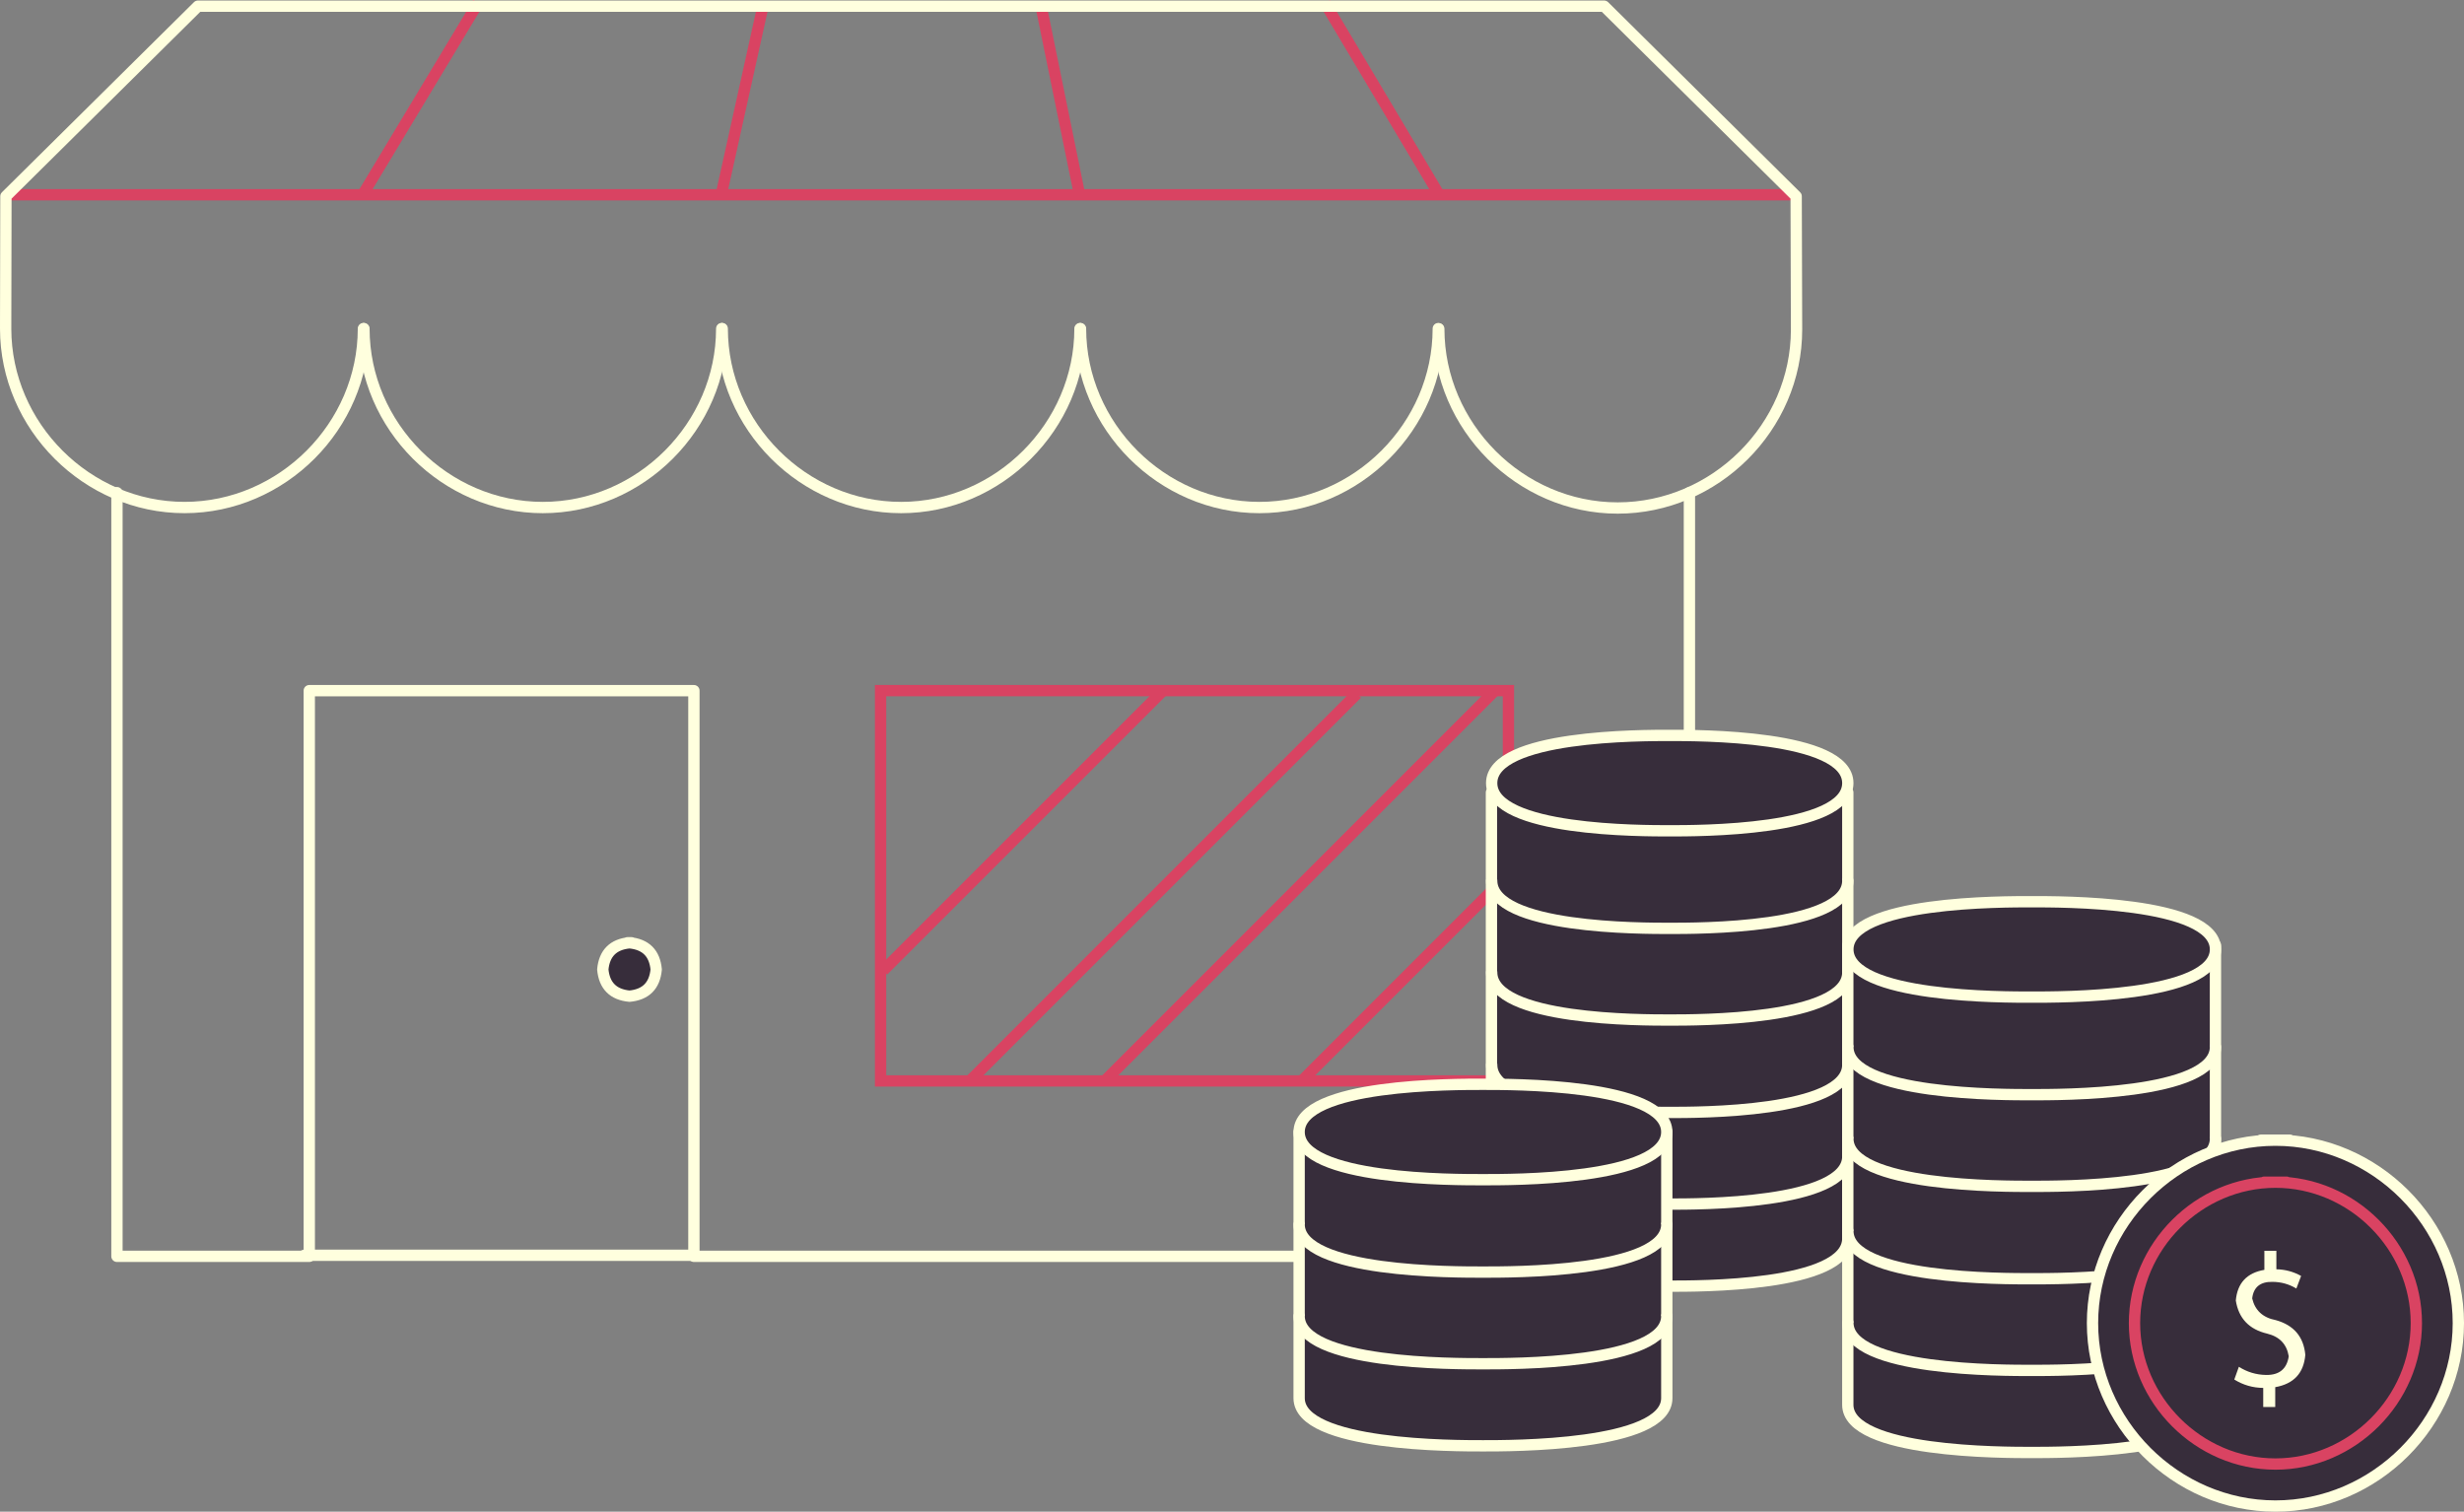 <?xml version="1.0" encoding="utf-8"?>
<!-- Generator: Adobe Illustrator 15.0.0, SVG Export Plug-In . SVG Version: 6.00 Build 0)  -->
<svg version="1.2" baseProfile="tiny" id="Layer_1" xmlns="http://www.w3.org/2000/svg" xmlns:xlink="http://www.w3.org/1999/xlink"
	 x="0px" y="0px" width="435.617px" height="267.242px" viewBox="0 0 435.617 267.242" overflow="inherit" xml:space="preserve">
<rect x="0" y="0" width="435.617" height="267.242" fill="#808080" stroke="none"/>
<g>
	<path fill="none" stroke="#d94362" stroke-width="2" stroke-miterlimit="10" d="M64.342,34.045
		c6.727-11.176,13.455-22.353,20.182-33.529"/>
	<path fill="none" stroke="#d94362" stroke-width="2" stroke-miterlimit="10" d="M254.204,34.045
		c-6.646-11.161-13.29-22.322-19.935-33.483"/>
	<path fill="none" stroke="#d94362" stroke-width="2" stroke-miterlimit="10" d="M127.562,34.175
		c2.483-11.22,4.966-22.439,7.449-33.659"/>
	<path fill="none" stroke="#d94362" stroke-width="2" stroke-miterlimit="10" d="M190.811,34.175
		c-2.291-11.22-4.582-22.439-6.872-33.659"/>
	<path fill="none" stroke="#d94362" stroke-width="2" stroke-miterlimit="10" d="M1.048,34.433c105.501,0,211.002,0,316.503,0"/>
	<path fill="none" stroke="#ffffde" stroke-width="2" stroke-linecap="round" stroke-linejoin="round" stroke-miterlimit="10" d="
		M298.677,87.094c0,45,0,90,0,135c-58.667,0-117.333,0-176,0c0-33.333,0-66.667,0-100c-22.667,0-45.333,0-68,0
		c0,33.333,0,66.667,0,100c-11.333,0-22.667,0-34,0c0-45,0-90,0-135"/>
	<path fill="none" stroke="#ffffde" stroke-width="2" stroke-linecap="round" stroke-linejoin="round" stroke-miterlimit="10" d="
		M64.342,58.095c0,17.24,14.385,31.627,31.625,31.627c17.241,0,31.626-14.387,31.626-31.627"/>
	<path fill="none" stroke="#ffffde" stroke-width="2" stroke-linecap="round" stroke-linejoin="round" stroke-miterlimit="10" d="
		M127.685,58.095c0,17.24,14.384,31.627,31.625,31.627c17.241,0,31.626-14.387,31.626-31.627"/>
	<path fill="none" stroke="#ffffde" stroke-width="2" stroke-linecap="round" stroke-linejoin="round" stroke-miterlimit="10" d="
		M191.026,58.095c0,17.24,14.384,31.627,31.625,31.627c17.241,0,31.626-14.387,31.626-31.627"/>
	<path fill="none" stroke="#ffffde" stroke-width="2" stroke-linecap="round" stroke-linejoin="round" stroke-miterlimit="10" d="
		M64.251,58.095c0,17.24-14.385,31.627-31.626,31.625C15.385,89.72,1,75.334,1,58.095c0.016-7.798,0.031-15.597,0.047-23.396
		C12.363,23.498,23.678,12.295,34.993,1.094c82.87,0,165.74,0,248.61,0c11.315,11.202,22.63,22.404,33.945,33.605
		c0.023,7.855,0.047,15.711,0.069,23.567c-0.002,17.246-14.403,31.54-31.625,31.54c-17.25,0-31.626-14.431-31.626-31.668"/>
	<path fill="none" stroke="#d94362" stroke-width="2" stroke-miterlimit="10" d="M155.677,122.093c37,0,74,0,111,0c0,23,0,46,0,69
		c-37,0-74,0-111,0C155.677,168.093,155.677,145.093,155.677,122.093L155.677,122.093z"/>
	<path fill="none" d="M53.827,221.907c22.802,0,45.604,0,68.405,0"/>
	<path fill="none" stroke="#ffffde" stroke-width="2" stroke-linecap="round" stroke-linejoin="round" stroke-miterlimit="10" d="
		M53.827,221.907c22.802,0,45.604,0,68.405,0"/>
	<path fill="#372D3B" d="M116.011,171.387c-0.27,2.876-1.843,4.45-4.719,4.721c-2.876-0.271-4.449-1.844-4.718-4.721
		c0.27-2.875,1.842-4.448,4.718-4.719C114.168,166.938,115.74,168.512,116.011,171.387"/>
	<path fill="none" stroke="#ffffde" stroke-width="2" stroke-linecap="round" stroke-linejoin="round" stroke-miterlimit="10" d="
		M111.292,166.668c2.876,0.271,4.449,1.843,4.719,4.719c-0.27,2.876-1.842,4.449-4.719,4.719c-2.876-0.27-4.45-1.843-4.72-4.719
		C106.843,168.511,108.416,166.938,111.292,166.668C112.595,166.668,109.989,166.668,111.292,166.668z"/>
	<path fill="none" stroke="#d94362" stroke-width="2" stroke-miterlimit="10" d="M156.154,171.566
		c16.491-16.491,32.982-32.981,49.474-49.473"/>
	<path fill="none" stroke="#d94362" stroke-width="2" stroke-miterlimit="10" d="M171.493,191.055
		c22.801-22.802,45.603-45.604,68.404-68.406"/>
	<path fill="none" stroke="#d94362" stroke-width="2" stroke-miterlimit="10" d="M195.479,190.908
		c22.938-22.938,45.877-45.875,68.815-68.813"/>
	<path fill="none" stroke="#d94362" stroke-width="2" stroke-miterlimit="10" d="M230.16,191.055
		c17.229-17.229,34.456-34.456,51.684-51.685"/>
	<path fill="#372D3B" d="M263.677,140.094c0,26.28,0,52.562,0,78.842c0,8.58,26.777,8.433,31.5,8.433c4.721,0,31.5,0.151,31.5-8.427
		c0-26.282,0-52.565,0-78.848"/>
	<path fill="none" stroke="#ffffde" stroke-width="2" stroke-linecap="round" stroke-linejoin="round" stroke-miterlimit="10" d="
		M263.677,140.094c0,26.28,0,52.562,0,78.842c0,8.58,26.777,8.433,31.5,8.433c4.721,0,31.5,0.151,31.5-8.427
		c0-26.282,0-52.565,0-78.848"/>
	<path fill="#372D3B" d="M326.68,204.43c0,8.525-26.758,8.432-31.482,8.432s-31.48,0.094-31.48-8.432"/>
	<path fill="none" stroke="#ffffde" stroke-width="2" stroke-linecap="round" stroke-linejoin="round" stroke-miterlimit="10" d="
		M326.68,204.43c0,8.525-26.758,8.432-31.482,8.432s-31.48,0.094-31.48-8.432"/>
	<path fill="#372D3B" d="M326.68,188.227c0,8.524-26.759,8.431-31.482,8.431c-4.725,0-31.48,0.093-31.48-8.431"/>
	<path fill="none" stroke="#ffffde" stroke-width="2" stroke-linecap="round" stroke-linejoin="round" stroke-miterlimit="10" d="
		M326.68,188.227c0,8.524-26.759,8.431-31.482,8.431c-4.725,0-31.48,0.093-31.48-8.431"/>
	<path fill="#372D3B" d="M326.68,171.891c0,8.525-26.758,8.432-31.482,8.432s-31.48,0.094-31.48-8.432"/>
	<path fill="none" stroke="#ffffde" stroke-width="2" stroke-linecap="round" stroke-linejoin="round" stroke-miterlimit="10" d="
		M326.68,171.891c0,8.525-26.758,8.432-31.482,8.432s-31.48,0.094-31.48-8.432"/>
	<path fill="#372D3B" d="M326.68,155.688c0,8.524-26.759,8.431-31.482,8.431c-4.725,0-31.48,0.093-31.48-8.431"/>
	<path fill="none" stroke="#ffffde" stroke-width="2" stroke-linecap="round" stroke-linejoin="round" stroke-miterlimit="10" d="
		M326.68,155.688c0,8.524-26.759,8.431-31.482,8.431c-4.725,0-31.48,0.093-31.48-8.431"/>
	<path fill="#372D3B" d="M326.68,138.438c0,8.525-26.758,8.432-31.482,8.432s-31.48,0.094-31.48-8.432
		c0-8.522,26.758-8.43,31.48-8.43C299.921,130.008,326.68,129.915,326.68,138.438"/>
	<path fill="none" stroke="#ffffde" stroke-width="2" stroke-linecap="round" stroke-linejoin="round" stroke-miterlimit="10" d="
		M295.198,130.007c4.725,0,31.482-0.094,31.482,8.431c0,8.525-26.758,8.432-31.482,8.432s-31.481,0.094-31.481-8.432
		C263.716,129.913,290.473,130.007,295.198,130.007C303.891,130.007,286.504,130.007,295.198,130.007z"/>
	<path fill="#372D3B" d="M229.677,200.094c0,15.689,0,31.378,0,47.067c0,8.526,27.765,8.432,32.5,8.432s32.5,0.099,32.5-8.427
		c0-15.69,0-31.382,0-47.072"/>
	<path fill="none" stroke="#ffffde" stroke-width="2" stroke-linecap="round" stroke-linejoin="round" stroke-miterlimit="10" d="
		M229.677,200.094c0,15.689,0,31.378,0,47.067c0,8.526,27.765,8.432,32.5,8.432s32.5,0.099,32.5-8.427c0-15.69,0-31.382,0-47.072"/>
	<path fill="#372D3B" d="M326.677,167.094c0,27.081,0,54.162,0,81.243c0,8.526,27.764,8.435,32.5,8.435
		c4.735,0,32.5,0.096,32.5-8.429c0-27.083,0-54.166,0-81.249"/>
	<path fill="none" stroke="#ffffde" stroke-width="2" stroke-linecap="round" stroke-linejoin="round" stroke-miterlimit="10" d="
		M326.677,167.094c0,27.081,0,54.162,0,81.243c0,8.526,27.764,8.435,32.5,8.435c4.735,0,32.5,0.096,32.5-8.429
		c0-27.083,0-54.166,0-81.249"/>
	<path fill="#372D3B" d="M294.677,232.655c0,8.578-27.77,8.431-32.5,8.431c-4.731,0-32.5,0.148-32.5-8.431"/>
	<path fill="none" stroke="#ffffde" stroke-width="2" stroke-linecap="round" stroke-linejoin="round" stroke-miterlimit="10" d="
		M294.677,232.655c0,8.578-27.77,8.431-32.5,8.431c-4.731,0-32.5,0.148-32.5-8.431"/>
	<path fill="#372D3B" d="M294.677,216.452c0,8.578-27.77,8.43-32.5,8.43s-32.5,0.148-32.5-8.43"/>
	<path fill="none" stroke="#ffffde" stroke-width="2" stroke-linecap="round" stroke-linejoin="round" stroke-miterlimit="10" d="
		M294.677,216.452c0,8.578-27.77,8.43-32.5,8.43s-32.5,0.148-32.5-8.43"/>
	<path fill="#372D3B" d="M294.677,200.117c0,8.577-27.77,8.431-32.5,8.431s-32.5,0.147-32.5-8.431c0-8.576,27.771-8.43,32.5-8.43
		S294.677,191.541,294.677,200.117"/>
	<path fill="none" stroke="#ffffde" stroke-width="2" stroke-linecap="round" stroke-linejoin="round" stroke-miterlimit="10" d="
		M262.177,191.686c4.731,0,32.5-0.147,32.5,8.432c0,8.578-27.77,8.431-32.5,8.431s-32.5,0.147-32.5-8.431
		C229.677,191.538,257.446,191.686,262.177,191.686C271.152,191.686,253.202,191.686,262.177,191.686z"/>
	<path fill="#372D3B" d="M391.68,167.84c0,8.578-27.763,8.432-32.494,8.432s-32.493,0.146-32.493-8.432
		c0-8.576,27.763-8.43,32.493-8.43C363.915,159.41,391.68,159.264,391.68,167.84"/>
	<path fill="none" stroke="#ffffde" stroke-width="2" stroke-linecap="round" stroke-linejoin="round" stroke-miterlimit="10" d="
		M359.186,159.409c4.73,0,32.494-0.146,32.494,8.431c0,8.578-27.763,8.432-32.494,8.432s-32.494,0.146-32.494-8.432
		C326.692,159.263,354.455,159.409,359.186,159.409C368.158,159.409,350.213,159.409,359.186,159.409z"/>
	<path fill="#372D3B" d="M391.68,233.832c0,8.576-27.764,8.432-32.494,8.432c-4.731,0-32.493,0.146-32.493-8.432"/>
	<path fill="none" stroke="#ffffde" stroke-width="2" stroke-linecap="round" stroke-linejoin="round" stroke-miterlimit="10" d="
		M391.68,233.832c0,8.576-27.764,8.432-32.494,8.432c-4.731,0-32.493,0.146-32.493-8.432"/>
	<path fill="#372D3B" d="M391.68,217.628c0,8.577-27.764,8.431-32.494,8.431c-4.731,0-32.493,0.148-32.493-8.431"/>
	<path fill="none" stroke="#ffffde" stroke-width="2" stroke-linecap="round" stroke-linejoin="round" stroke-miterlimit="10" d="
		M391.68,217.628c0,8.577-27.764,8.431-32.494,8.431c-4.731,0-32.493,0.148-32.493-8.431"/>
	<path fill="#372D3B" d="M391.68,201.293c0,8.578-27.763,8.432-32.494,8.432s-32.493,0.146-32.493-8.432"/>
	<path fill="none" stroke="#ffffde" stroke-width="2" stroke-linecap="round" stroke-linejoin="round" stroke-miterlimit="10" d="
		M391.68,201.293c0,8.578-27.763,8.432-32.494,8.432s-32.493,0.146-32.493-8.432"/>
	<path fill="#372D3B" d="M391.68,185.089c0,8.578-27.763,8.431-32.494,8.431s-32.493,0.148-32.493-8.431"/>
	<path fill="none" stroke="#ffffde" stroke-width="2" stroke-linecap="round" stroke-linejoin="round" stroke-miterlimit="10" d="
		M391.68,185.089c0,8.578-27.763,8.431-32.494,8.431s-32.493,0.148-32.493-8.431"/>
	<path fill="#372D3B" d="M434.617,233.902c0,17.629-14.711,32.34-32.34,32.34s-32.339-14.711-32.339-32.34
		c0-17.628,14.711-32.34,32.339-32.34C419.906,201.562,434.617,216.273,434.617,233.902"/>
	<path fill="none" stroke="#ffffde" stroke-width="2" stroke-linecap="round" stroke-linejoin="round" stroke-miterlimit="10" d="
		M402.279,201.562c17.63,0,32.339,14.711,32.339,32.34s-14.71,32.339-32.339,32.339s-32.339-14.71-32.339-32.339
		S384.649,201.562,402.279,201.562C411.209,201.562,393.348,201.562,402.279,201.562z"/>
	<path fill="none" stroke="#d94362" stroke-width="2" stroke-miterlimit="10" d="M402.278,208.988
		c13.581,0,24.914,11.333,24.914,24.914s-11.333,24.914-24.914,24.914s-24.914-11.333-24.914-24.914
		S388.697,208.988,402.278,208.988C409.157,208.988,395.398,208.988,402.278,208.988z"/>
	<g>
		<path fill="#ffffde" d="M400.122,248.723c0-1.122,0-2.243,0-3.365c-1.849-0.017-3.554-0.51-5.115-1.481
			c0.269-0.752,0.538-1.504,0.808-2.255c1.464,0.936,3.068,1.418,4.813,1.447c2.333,0.033,3.669-1.066,4.006-3.299
			c-0.349-2.134-1.617-3.469-3.805-4.006c-3.206-0.752-5.058-2.705-5.554-5.856c0.272-3.084,1.955-4.892,5.049-5.421
			c0-1.122,0-2.243,0-3.365c0.707,0,1.414,0,2.121,0c0,1.089,0,2.177,0,3.266c1.562,0.029,3.021,0.422,4.375,1.178
			c-0.279,0.741-0.56,1.482-0.841,2.223c-1.293-0.781-2.707-1.174-4.241-1.178c-2.145-0.036-3.334,0.94-3.567,2.929
			c0.497,2.121,1.889,3.4,4.174,3.837c3.181,0.887,4.92,2.929,5.218,6.126c-0.266,3.239-2.038,5.147-5.318,5.724
			c0,1.167,0,2.333,0,3.5c-0.707,0-1.415,0-2.122,0C400.122,248.724,400.122,248.724,400.122,248.723L400.122,248.723z"/>
	</g>
</g>
</svg>
